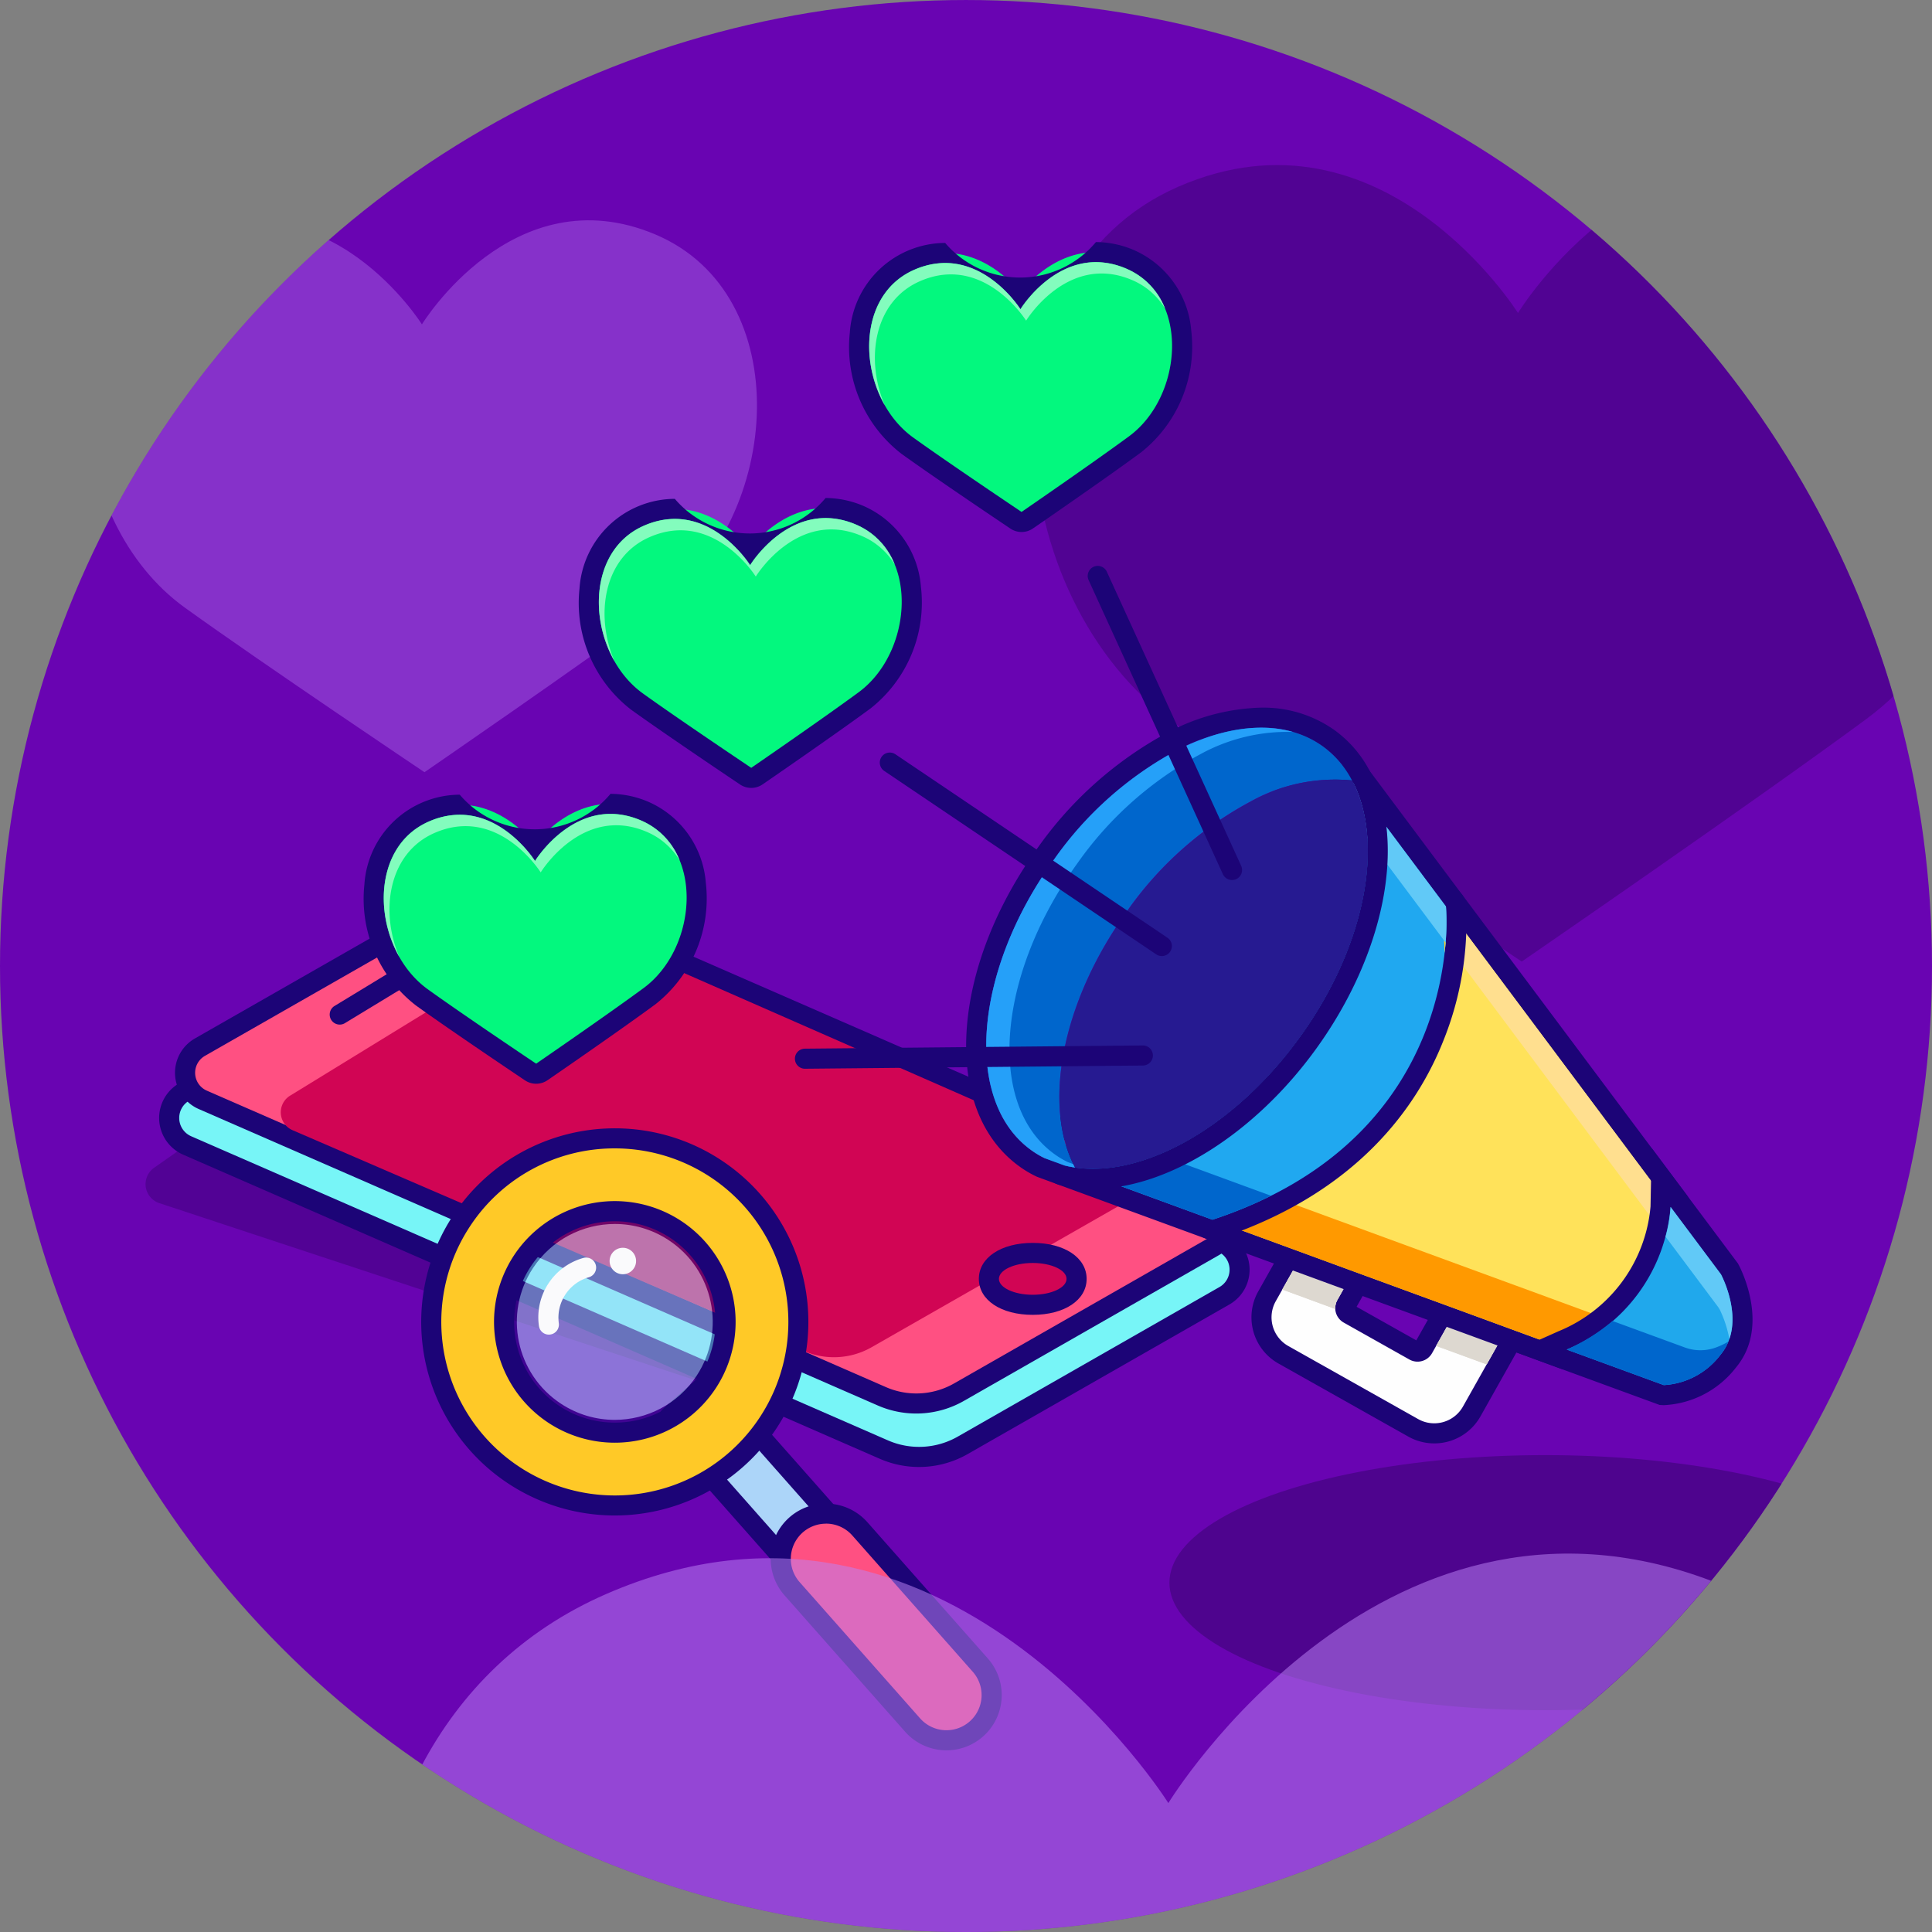 <svg xmlns="http://www.w3.org/2000/svg" xmlns:xlink="http://www.w3.org/1999/xlink" width="203" height="203" viewBox="0 0 203 203"><rect x="0" y="0" width="203" height="203" fill="#808080" stroke="none"/><defs><style>.a{fill:none;}.b{fill:#6904b2;}.c{fill:#440284;opacity:0.63;}.d{fill:#77f5f7;}.ae,.e{fill:#1c0477;}.f{fill:#ff5082;}.g{fill:#d10554;}.h{clip-path:url(#a);}.ac,.i{fill:#bc84f7;}.i{opacity:0.35;}.j{fill:#3b0377;opacity:0.51;}.k{fill:#4e048e;}.l{fill:#03f87e;}.m{fill:#83fcbd;}.n{fill:#fefefe;}.o{fill:#ddd8d0;}.p{fill:#ffe25a;}.q{fill:#ffdf8f;}.r{fill:#f90;}.s{fill:#20a8ec;}.t{fill:#61c9f7;}.u{fill:#06c;}.v{fill:#20a8f0;}.w{fill:#ffc927;}.x{fill:#25a0f9;}.y{fill:#261a91;}.aa,.z{fill:#acd5f9;}.aa{stroke-linecap:round;stroke-linejoin:round;opacity:0.53;}.ab{fill:#fafafc;}.ac{opacity:0.52;}.ad,.ae{stroke:none;}</style><clipPath id="a"><ellipse class="a" cx="101.5" cy="101.5" rx="101.5" ry="101.5"/></clipPath></defs><g transform="translate(-1970.297 -314.522)"><ellipse class="b" cx="101.5" cy="101.5" rx="101.5" ry="101.5" transform="translate(1970.297 314.523)"/><g transform="translate(1985.592 407.107)"><path class="c" d="M2059.32,441.52l-75.84-25.054a2.1,2.1,0,0,1-.548-3.714l25.487-17.878a9.274,9.274,0,0,1,8.236-1.214l75.324,24.884a2.1,2.1,0,0,1,.547,3.714l-25.933,18.191A8.186,8.186,0,0,1,2059.32,441.52Z" transform="translate(-1982.037 -382.636)"/><g transform="translate(1.43 4.276)"><path class="d" d="M2062.737,444.347a9.2,9.2,0,0,1-3.7-.773l-73.2-31.956a3.154,3.154,0,0,1-.3-5.63l27.029-15.447a10.323,10.323,0,0,1,9.257-.5l72.7,31.737a3.156,3.156,0,0,1,.3,5.632l-27.5,15.716A9.267,9.267,0,0,1,2062.737,444.347Z" transform="translate(-1982.89 -388.126)"/><path class="e" d="M2017.934,390.48a9.272,9.272,0,0,1,3.71.774l72.7,31.739a2.1,2.1,0,0,1,.2,3.749l-27.5,15.716a8.19,8.19,0,0,1-7.339.395L1986.5,410.9a2.1,2.1,0,0,1-.2-3.749l27.03-15.445a9.278,9.278,0,0,1,4.6-1.222m0-2.109h0a11.406,11.406,0,0,0-5.649,1.5l-27.029,15.447a4.21,4.21,0,0,0,.405,7.513l73.2,31.956a10.3,10.3,0,0,0,9.231-.5l27.5-15.718a4.21,4.21,0,0,0-.405-7.513l-72.7-31.737a11.3,11.3,0,0,0-4.554-.951Z" transform="translate(-1983.135 -388.371)"/></g><g transform="translate(3.096)"><path class="f" d="M2062.054,439.727a9,9,0,0,1-3.615-.756l-71.353-31.15a3.1,3.1,0,0,1-.3-5.537l26.348-15.056a10.1,10.1,0,0,1,9.049-.487l70.866,30.937a3.1,3.1,0,0,1,.3,5.535l-26.809,15.32A9.057,9.057,0,0,1,2062.054,439.727Z" transform="translate(-1984.169 -384.844)"/><path class="e" d="M2018.388,387.2a9.027,9.027,0,0,1,3.618.756l70.868,30.937a2.048,2.048,0,0,1,.2,3.654l-26.81,15.32a7.983,7.983,0,0,1-7.154.384l-71.355-31.15a2.048,2.048,0,0,1-.2-3.654L2013.9,388.39a9.03,9.03,0,0,1,4.486-1.192m0-2.109h0a11.175,11.175,0,0,0-5.534,1.47l-26.346,15.057a4.156,4.156,0,0,0,.4,7.418l71.353,31.15a10.094,10.094,0,0,0,9.046-.487l26.808-15.32a4.156,4.156,0,0,0-.4-7.418l-70.868-30.937a11.084,11.084,0,0,0-4.459-.932Z" transform="translate(-1984.414 -385.089)"/></g><path class="g" d="M2047.873,433.149l-53.7-23.19a2.048,2.048,0,0,1-.2-3.654l25.656-15.749a9.043,9.043,0,0,1,8.1-.436l53.909,23.669a2.047,2.047,0,0,1,.2,3.654l-26.808,15.32A7.983,7.983,0,0,1,2047.873,433.149Z" transform="translate(-1978.737 -383.795)"/><g transform="translate(19.348 8.349)"><line class="f" y1="4.613" x2="7.59" transform="translate(1.055 1.055)"/><path class="e" d="M1997.945,398.221a1.055,1.055,0,0,1-.548-1.957l7.589-4.613a1.055,1.055,0,0,1,1.1,1.8l-7.59,4.613A1.052,1.052,0,0,1,1997.945,398.221Z" transform="translate(-1996.89 -391.498)"/></g><g transform="translate(87.555 38.009)"><ellipse class="g" cx="4.608" cy="2.726" rx="4.608" ry="2.726" transform="translate(1.054 1.054)"/><path class="e" d="M2054.909,416.374c1.962,0,3.552.748,3.552,1.671s-1.59,1.671-3.552,1.671-3.554-.749-3.554-1.671,1.59-1.671,3.554-1.671m0-2.109c-3.335,0-5.663,1.554-5.663,3.781s2.328,3.779,5.663,3.779,5.662-1.554,5.662-3.779-2.328-3.781-5.662-3.781Z" transform="translate(-2049.246 -414.265)"/></g></g><g transform="translate(1970.297 314.523)"><g class="h" transform="translate(0)"><path class="i" d="M2036.98,333.691c-14.921-6.3-24.529,9.447-24.529,9.447s-9.791-15.633-24.639-9.163-12.969,29.8-.241,38.948c8.367,6.017,25.149,17.269,25.149,17.269s16.652-11.445,24.948-17.556C2050.291,363.34,2051.9,339.992,2036.98,333.691Z" transform="translate(-1968.119 -309.056)"/><path class="j" d="M2139.664,329.7c-21.611-9.122-35.528,13.682-35.528,13.682s-14.18-22.642-35.685-13.271-18.784,43.16-.349,56.41c12.118,8.714,36.425,25.011,36.425,25.011s24.116-16.576,36.131-25.426C2158.943,372.642,2161.276,338.827,2139.664,329.7Z" transform="translate(-1944.638 -310.496)"/><ellipse class="k" cx="39.469" cy="13.402" rx="39.469" ry="13.402" transform="translate(122.873 152.892)"/></g></g><g transform="translate(2008.509 397.931)"><path class="l" d="M2017.331,407.34a1.044,1.044,0,0,1-.587-.179c-.076-.051-7.654-5.133-11.412-7.835a13.084,13.084,0,0,1-5-11.755,9.027,9.027,0,0,1,8.968-8.494c3.808,0,6.562,2.565,7.9,4.145,1.328-1.61,4.087-4.238,7.946-4.238a9.19,9.19,0,0,1,3.577.757,9.094,9.094,0,0,1,5.391,7.635,13.083,13.083,0,0,1-4.865,11.812c-3.725,2.744-11.243,7.913-11.319,7.965A1.051,1.051,0,0,1,2017.331,407.34Z" transform="translate(-1999.208 -377.932)"/><path class="e" d="M2025.389,380.286a8.084,8.084,0,0,1,3.167.674c6.753,2.852,6.024,13.418.311,17.626-3.754,2.766-11.291,7.945-11.291,7.945s-7.6-5.092-11.383-7.815c-5.76-4.141-6.611-14.7.11-17.629a8.072,8.072,0,0,1,3.244-.71c4.864,0,7.907,4.858,7.907,4.858s3.02-4.949,7.935-4.949m0-2.109a10.361,10.361,0,0,1-15.843.091,10.084,10.084,0,0,0-10.017,9.437,14.167,14.167,0,0,0,5.433,12.723c3.773,2.712,11.128,7.646,11.439,7.855a2.11,2.11,0,0,0,2.37-.014c.309-.212,7.608-5.231,11.347-7.986A14.166,14.166,0,0,0,2035.4,387.5a10.124,10.124,0,0,0-6.028-8.483,10.241,10.241,0,0,0-3.988-.839Z" transform="translate(-1999.453 -378.177)"/><path class="m" d="M2032.17,384.693a7.436,7.436,0,0,0-3.508-3.029c-6.753-2.85-11.1,4.278-11.1,4.278s-4.428-7.079-11.147-4.147c-4.872,2.121-5.766,8.25-3.7,13.042-2.792-4.91-2.188-11.937,3.1-14.24,6.72-2.927,11.153,4.147,11.153,4.147s4.349-7.125,11.1-4.273A7.54,7.54,0,0,1,2032.17,384.693Z" transform="translate(-1998.962 -377.687)"/></g><g transform="translate(2053.793 374.009)"><g transform="translate(47.996 70.045)"><path class="n" d="M2089.425,434.366a4.509,4.509,0,0,1-2.2-.577l-13.654-7.685a4.513,4.513,0,0,1-1.717-6.137l2.859-5.079a1.057,1.057,0,0,1,1.281-.473l5.305,1.944a1.055,1.055,0,0,1,.556,1.507l-1.684,3a.7.7,0,0,0,.263.943l6.908,3.887a.7.7,0,0,0,.937-.262l2.6-4.621a1.057,1.057,0,0,1,1.282-.473l5.3,1.944a1.053,1.053,0,0,1,.555,1.507l-4.66,8.284a4.52,4.52,0,0,1-3.936,2.294Z" transform="translate(-2070.219 -413.296)"/><path class="e" d="M2075.875,415.65l5.3,1.944-1.683,3a1.753,1.753,0,0,0,.662,2.378l6.911,3.887a1.749,1.749,0,0,0,2.375-.667l2.6-4.617,5.306,1.944-4.66,8.284a3.462,3.462,0,0,1-3.018,1.756,3.425,3.425,0,0,1-1.684-.442l-13.654-7.683a3.459,3.459,0,0,1-1.314-4.7l2.858-5.08m0-2.109a2.11,2.11,0,0,0-1.838,1.075l-2.858,5.081a5.567,5.567,0,0,0,2.118,7.572l13.655,7.685a5.566,5.566,0,0,0,7.571-2.117l4.662-8.285a2.11,2.11,0,0,0-1.113-3.015l-5.3-1.944a2.107,2.107,0,0,0-2.563.946l-2.422,4.3-6.273-3.528,1.509-2.684a2.109,2.109,0,0,0-1.114-3.013l-5.3-1.944a2.107,2.107,0,0,0-.726-.129Z" transform="translate(-2070.464 -413.541)"/></g><path class="o" d="M2087.532,419.706l-2.169,3.853,1.421.519,3.883,1.424,2.169-3.853Z" transform="translate(-2017.958 -341.629)"/><path class="o" d="M2072.953,419.013l1.42.519,4.152,1.524a1.664,1.664,0,0,1,.218-.955l1.683-3-5.3-1.944Z" transform="translate(-2021.715 -343.005)"/><path class="o" d="M2085.363,423.559l1.421.519,3.883,1.424,2.169-3.853-5.3-1.943Z" transform="translate(-2017.958 -341.629)"/><path class="o" d="M2072.953,419.013l1.42.519,4.152,1.524a1.664,1.664,0,0,1,.218-.955l1.683-3-5.3-1.944Z" transform="translate(-2021.715 -343.005)"/><g transform="translate(41.791 33.664)"><path class="p" d="M2104.789,435.074a1.032,1.032,0,0,1-.364-.065l-6.245-2.293-21.472-7.866-9.506-3.485a1.054,1.054,0,0,1,.034-1.992c25.644-8.438,23.9-30.849,23.815-31.8a1.054,1.054,0,0,1,1.894-.728l23.6,31.558a1.037,1.037,0,0,1,.209.651,18.7,18.7,0,0,1-11.535,15.927A1.065,1.065,0,0,1,2104.789,435.074Z" transform="translate(-2065.456 -385.369)"/><path class="e" d="M2092.347,387.723l23.6,31.556a17.8,17.8,0,0,1-10.911,14.985l-6.246-2.294-5.3-1.944-10.864-3.979-5.3-1.944-9.506-3.485c26.667-8.775,24.582-32.4,24.537-32.9m0-2.109a2.132,2.132,0,0,0-.756.139,2.11,2.11,0,0,0-1.343,2.163c.083.916,1.774,22.518-23.095,30.7a2.109,2.109,0,0,0-.068,3.984l9.506,3.485,5.305,1.944,10.865,3.98,5.3,1.942,6.243,2.293a2.1,2.1,0,0,0,1.588-.053,19.792,19.792,0,0,0,12.16-16.869,2.105,2.105,0,0,0-.419-1.3l-23.6-31.557a2.107,2.107,0,0,0-1.689-.845Z" transform="translate(-2065.702 -385.614)"/></g><path class="q" d="M2086.163,387.233a24.647,24.647,0,0,1-.034,3.787l23.1,30.9a14.159,14.159,0,0,0,.53-3.128Z" transform="translate(-2017.726 -351.46)"/><path class="r" d="M2067.321,413.069l9.506,3.485,5.3,1.944,10.864,3.978,5.3,1.944,6.246,2.294a19.958,19.958,0,0,0,4.811-3l-1.461-.535-6.246-2.294-5.3-1.942-10.863-3.98-5.3-1.944-6.7-2.458h0A45.318,45.318,0,0,1,2067.321,413.069Z" transform="translate(-2023.42 -344.399)"/><g transform="translate(75.522 61.152)"><path class="s" d="M2106.793,431.942h-.106l-.156-.008-.159-.056-12.628-4.626,2.372-1.059a16.613,16.613,0,0,0,10.288-14.046l.076-3.043,7.162,9.573.037.069c.127.233,3.054,5.769-.155,9.618a9.091,9.091,0,0,1-6.727,3.58Z" transform="translate(-2090.943 -405.991)"/><path class="e" d="M2108.107,412.892l5.292,7.075s2.753,5.1-.036,8.442a8.065,8.065,0,0,1-5.918,3.2h-.059l-10.189-3.732a17.8,17.8,0,0,0,10.911-14.985m-1.986-6.178-.121,6.129a15.618,15.618,0,0,1-9.664,13.108l-4.742,2.118,4.876,1.787,10.19,3.732.293.108.337.02s.054,0,.154,0a10.178,10.178,0,0,0,7.54-3.962c3.658-4.39.412-10.534.271-10.793l-.074-.137-.092-.124-5.292-7.075-3.676-4.915Z" transform="translate(-2091.594 -406.714)"/></g><path class="t" d="M2103.863,414.584l.336.444,5.148,6.885a2.519,2.519,0,0,1,.263.431,12.1,12.1,0,0,1,.957,2.991c1.091-3.151-.882-6.8-.882-6.8l-5.292-7.075A14.2,14.2,0,0,1,2103.863,414.584Z" transform="translate(-2012.357 -344.127)"/><path class="u" d="M2095.894,423.657l10.19,3.732a7.952,7.952,0,0,0,5.977-3.2,4.971,4.971,0,0,0,.814-1.365,8.035,8.035,0,0,1-1.407.65,4.73,4.73,0,0,1-3.184-.044l-7.58-2.776A19.978,19.978,0,0,1,2095.894,423.657Z" transform="translate(-2014.77 -341.342)"/><g transform="translate(26.234 20.608)"><path class="v" d="M2071.181,424.463a1.053,1.053,0,0,1-.363-.064l-15.557-5.7a1.055,1.055,0,0,1,.363-2.045,1.1,1.1,0,0,1,.257.031,11.219,11.219,0,0,0,2.733.324c6.809,0,15.01-5.263,20.9-13.407,6.406-8.857,8.671-19.412,5.512-25.669a1.054,1.054,0,0,1,1.785-1.106l9.752,13.044a1.057,1.057,0,0,1,.169.341,1.028,1.028,0,0,1,.039.2c.094,1.019,1.981,25.033-25.256,34A1.061,1.061,0,0,1,2071.181,424.463Z" transform="translate(-2053.514 -375.347)"/><path class="e" d="M2086.208,377.7l9.752,13.046a.015.015,0,0,0,0,.01c.045.5,2.131,24.121-24.537,32.9l-15.557-5.7a12.281,12.281,0,0,0,2.99.354c6.917,0,15.483-5.169,21.751-13.843,6.865-9.493,8.875-20.273,5.6-26.762m0-2.109a2.109,2.109,0,0,0-1.881,3.06c2.99,5.92.759,16.025-5.424,24.575-5.694,7.88-13.561,12.97-20.042,12.97a10.166,10.166,0,0,1-2.477-.292,2.109,2.109,0,0,0-1.238,4.027l15.558,5.7a2.094,2.094,0,0,0,.725.129,2.119,2.119,0,0,0,.66-.106c14.579-4.8,20.873-13.947,23.586-20.777a33.365,33.365,0,0,0,2.391-14.317,2.147,2.147,0,0,0-.081-.417,2.1,2.1,0,0,0-.334-.662l-9.75-13.046a2.11,2.11,0,0,0-1.691-.847Z" transform="translate(-2053.76 -375.592)"/></g><path class="t" d="M2078.667,377.211a15.136,15.136,0,0,1,1.494,5.83l8.063,10.787a.013.013,0,0,0,0,.01c.008.064.046.525.055,1.292.044-.375.078-.737.107-1.076a24.754,24.754,0,0,0,.034-3.787.015.015,0,0,1,0-.01Z" transform="translate(-2019.985 -354.494)"/><path class="w" d="M2086,389.974c.008.064.046.525.055,1.292.044-.375.079-.737.107-1.076Z" transform="translate(-2017.763 -350.63)"/><path class="u" d="M2055.379,408.372l15.558,5.7a45.367,45.367,0,0,0,6.149-2.514l-2.8-1.025-9-3.3A16.113,16.113,0,0,1,2055.379,408.372Z" transform="translate(-2027.035 -345.404)"/><path class="e" d="M2078.449,373.291a10.878,10.878,0,0,1,6.49,1.97,10.287,10.287,0,0,1,3.163,3.764l.013.012c3.278,6.489,1.267,17.269-5.6,26.762-6.269,8.675-14.833,13.843-21.75,13.843a12.273,12.273,0,0,1-2.99-.354l-.018-.008-2.053-.754a9.262,9.262,0,0,1-1.426-.853c-7.134-5.16-6.047-18.831,2.418-30.543a37.4,37.4,0,0,1,12.938-11.478,19.832,19.832,0,0,1,8.813-2.359m0-2.108a22.018,22.018,0,0,0-9.767,2.586,39.782,39.782,0,0,0-13.694,12.123c-4.318,5.976-6.964,12.651-7.452,18.8-.517,6.531,1.439,11.748,5.507,14.691a11.42,11.42,0,0,0,1.745,1.043,2.058,2.058,0,0,0,.191.081l2.03.745a2.23,2.23,0,0,0,.256.082,14.419,14.419,0,0,0,3.5.418c7.792,0,17-5.776,23.46-14.717,7.182-9.931,9.5-21.564,5.771-28.947-.025-.05-.051-.1-.08-.143a12.339,12.339,0,0,0-3.743-4.39,12.886,12.886,0,0,0-7.727-2.37Z" transform="translate(-2029.434 -356.319)"/><path class="u" d="M2053.79,417.181a9.331,9.331,0,0,0,1.427.855l2.052.753.019.008c.366.091.741.165,1.117.22-3.435-6.472-1.447-17.376,5.485-26.971a37.385,37.385,0,0,1,12.938-11.477,18.211,18.211,0,0,1,10.682-2.221,10.209,10.209,0,0,0-3.061-3.577c-3.958-2.859-9.607-2.5-15.3.39a37.42,37.42,0,0,0-12.938,11.478C2047.742,398.35,2046.656,412.021,2053.79,417.181Z" transform="translate(-2028.943 -355.829)"/><path class="x" d="M2053.79,417.181a9.321,9.321,0,0,0,1.427.855l2.052.753.019.008c.366.091.741.165,1.117.22-.061-.117-.123-.234-.175-.354l-.573-.21a9.294,9.294,0,0,1-1.427-.853c-7.135-5.16-6.046-18.832,2.418-30.544a37.391,37.391,0,0,1,12.939-11.477,19.03,19.03,0,0,1,9.712-2.329c-3.546-1.014-7.839-.277-12.152,1.911a37.42,37.42,0,0,0-12.938,11.478C2047.742,398.35,2046.656,412.021,2053.79,417.181Z" transform="translate(-2028.943 -355.829)"/><path class="y" d="M2056.62,417.759c7.188,1.062,16.774-4.231,23.623-13.709,6.865-9.493,8.875-20.273,5.6-26.762l-.014-.012a1.727,1.727,0,0,0-.1-.186,18.209,18.209,0,0,0-10.681,2.221,37.394,37.394,0,0,0-12.939,11.477C2055.172,400.383,2053.184,411.287,2056.62,417.759Z" transform="translate(-2027.158 -354.571)"/><g transform="translate(8.945 19.586)"><path class="e" d="M2070.123,396.192a1.058,1.058,0,0,1-.589-.18l-28.581-19.275a1.054,1.054,0,1,1,1.179-1.748l28.581,19.275a1.054,1.054,0,0,1-.59,1.928Z" transform="translate(-2040.488 -374.808)"/></g><g transform="translate(30.802 0)"><path class="e" d="M2072.416,392.75a1.054,1.054,0,0,1-.96-.616l-14.094-30.87a1.054,1.054,0,1,1,1.917-.875l14.1,30.87a1.055,1.055,0,0,1-.522,1.4A1.035,1.035,0,0,1,2072.416,392.75Z" transform="translate(-2057.265 -359.773)"/></g><g transform="translate(0 50.36)"><path class="e" d="M2034.676,400.878a1.055,1.055,0,0,1-.009-2.109l35.558-.339h.01a1.055,1.055,0,0,1,.01,2.109l-35.558.339Z" transform="translate(-2033.621 -398.43)"/></g></g><g transform="translate(2014.561 433.077)"><g transform="translate(24.775 25.854)"><path class="z" d="M2042.4,450.39a1.053,1.053,0,0,1-.725-.354l-17.552-19.851a1.053,1.053,0,0,1,.091-1.488l3.413-3.018a1.056,1.056,0,0,1,1.489.091l17.55,19.851a1.055,1.055,0,0,1-.091,1.489l-3.413,3.017a1.049,1.049,0,0,1-.7.265Z" transform="translate(-2022.808 -424.36)"/><path class="e" d="M2028.575,426.714l17.552,19.851-3.413,3.017-17.552-19.851,3.413-3.017m0-2.109a2.1,2.1,0,0,0-1.4.529l-3.413,3.017a2.109,2.109,0,0,0-.184,2.977l17.552,19.851a2.109,2.109,0,0,0,2.977.184l3.413-3.017a2.109,2.109,0,0,0,.184-2.978l-17.552-19.851a2.1,2.1,0,0,0-1.581-.711Z" transform="translate(-2023.053 -424.605)"/></g><g transform="translate(36.723 39.427)"><path class="f" d="M2050.439,459.647a4.752,4.752,0,0,1-3.56-1.6l-12.656-14.315a4.749,4.749,0,1,1,7.116-6.292L2054,451.752a4.749,4.749,0,0,1-3.557,7.895Z" transform="translate(-2031.98 -434.779)"/><path class="e" d="M2038.025,437.133a3.685,3.685,0,0,1,2.769,1.247L2053.45,452.7a3.694,3.694,0,1,1-5.535,4.894l-12.657-14.314a3.694,3.694,0,0,1,2.767-6.142m0-2.109h0a5.8,5.8,0,0,0-4.347,9.648l12.657,14.316a5.8,5.8,0,0,0,8.7-7.689l-12.655-14.316a5.812,5.812,0,0,0-4.35-1.959Z" transform="translate(-2032.225 -435.024)"/></g><g class="aa" transform="translate(-2001.702 -402.423)"><path class="ad" d="M 2022.029 435.556 C 2019.541 435.556 2017.122 434.833 2015.032 433.466 C 2012.173 431.596 2010.214 428.725 2009.515 425.381 C 2008.816 422.038 2009.462 418.622 2011.332 415.763 C 2013.704 412.138 2017.708 409.974 2022.043 409.974 C 2024.529 409.974 2026.947 410.696 2029.036 412.062 C 2031.895 413.933 2033.855 416.805 2034.555 420.149 C 2035.256 423.494 2034.611 426.91 2032.74 429.769 C 2030.369 433.393 2026.365 435.556 2022.029 435.556 Z"/><path class="ae" d="M 2022.043 412.474 C 2018.688 412.474 2015.399 414.113 2013.424 417.131 C 2010.312 421.888 2011.645 428.263 2016.401 431.374 C 2018.14 432.512 2020.096 433.056 2022.029 433.056 C 2025.385 433.056 2028.674 431.417 2030.648 428.4 C 2033.76 423.645 2032.424 417.267 2027.667 414.154 C 2025.929 413.017 2023.975 412.474 2022.043 412.474 M 2022.043 407.474 C 2025.016 407.474 2027.908 408.337 2030.404 409.97 C 2032.13 411.1 2033.585 412.535 2034.728 414.237 C 2035.831 415.878 2036.596 417.695 2037.002 419.637 C 2037.409 421.579 2037.436 423.55 2037.084 425.496 C 2036.719 427.514 2035.961 429.412 2034.832 431.138 C 2031.997 435.47 2027.211 438.056 2022.029 438.056 C 2019.054 438.056 2016.161 437.192 2013.664 435.558 C 2011.939 434.43 2010.484 432.995 2009.341 431.293 C 2008.239 429.651 2007.474 427.834 2007.068 425.893 C 2006.662 423.951 2006.635 421.98 2006.988 420.034 C 2007.354 418.017 2008.111 416.119 2009.24 414.394 C 2012.075 410.061 2016.861 407.474 2022.043 407.474 Z"/></g><g transform="translate(1.043 1.055)"><path class="w" d="M2024.109,444.144a19.29,19.29,0,1,1,16.156-8.73,19.22,19.22,0,0,1-16.156,8.73Zm.027-30.926a11.641,11.641,0,1,0,6.359,1.9A11.611,11.611,0,0,0,2024.136,413.219Z" transform="translate(-2004.836 -405.569)"/></g><path class="e" d="M2024.39,406.868a18.234,18.234,0,1,1-15.276,8.253,18.135,18.135,0,0,1,15.276-8.253m-.029,30.923a12.692,12.692,0,1,0-6.941-2.074,12.674,12.674,0,0,0,6.941,2.074m.029-33.032a20.34,20.34,0,1,0,11.115,3.319,20.294,20.294,0,0,0-11.115-3.319Zm-.029,30.923a10.578,10.578,0,1,1,8.864-4.786,10.547,10.547,0,0,1-8.864,4.786Z" transform="translate(-2004.036 -404.759)"/><g transform="translate(12.316 13.578)"><path class="ab" d="M2014.578,423.281a1.055,1.055,0,0,1-1.045-.925,6.475,6.475,0,0,1,4.681-7.134,1.054,1.054,0,0,1,.568,2.03,4.417,4.417,0,0,0-3.156,4.844,1.053,1.053,0,0,1-.916,1.176A.905.905,0,0,1,2014.578,423.281Z" transform="translate(-2013.489 -415.182)"/></g><g transform="translate(19.789 12.552)"><circle class="ab" cx="1.391" cy="1.391" r="1.391"/></g></g><g transform="translate(1970.297 314.523)"><g class="h" transform="translate(0)"><path class="ac" d="M2142.745,442.775c-35.77-15.1-58.8,22.649-58.8,22.649s-23.471-37.479-59.066-21.967-31.09,71.437-.577,93.369c20.061,14.425,60.292,41.4,60.292,41.4s39.917-27.435,59.8-42.085C2174.656,513.852,2178.519,457.881,2142.745,442.775Z" transform="translate(-1961.184 -275.971)"/></g></g><g transform="translate(2031.108 366.846)"><path class="l" d="M2034.575,383.617a1.048,1.048,0,0,1-.588-.178c-.075-.051-7.654-5.133-11.412-7.835a13.084,13.084,0,0,1-5-11.755,9.029,9.029,0,0,1,8.968-8.494c3.808,0,6.562,2.565,7.9,4.145,1.328-1.61,4.087-4.238,7.945-4.238a9.192,9.192,0,0,1,3.578.757,9.094,9.094,0,0,1,5.391,7.635,13.085,13.085,0,0,1-4.864,11.812c-3.726,2.744-11.244,7.913-11.32,7.965A1.049,1.049,0,0,1,2034.575,383.617Z" transform="translate(-2016.452 -354.209)"/><path class="e" d="M2042.633,356.563a8.088,8.088,0,0,1,3.167.674c6.753,2.852,6.023,13.418.312,17.626-3.755,2.766-11.291,7.945-11.291,7.945s-7.6-5.092-11.383-7.815c-5.761-4.141-6.611-14.7.109-17.629a8.076,8.076,0,0,1,3.244-.71c4.865,0,7.908,4.858,7.908,4.858s3.02-4.949,7.935-4.949m0-2.109a10.359,10.359,0,0,1-15.843.091,10.084,10.084,0,0,0-10.016,9.437,14.165,14.165,0,0,0,5.432,12.723c3.773,2.712,11.128,7.646,11.439,7.855a2.11,2.11,0,0,0,2.37-.014c.309-.212,7.608-5.23,11.346-7.984a14.168,14.168,0,0,0,5.287-12.785,10.124,10.124,0,0,0-6.027-8.483,10.243,10.243,0,0,0-3.988-.839Z" transform="translate(-2016.697 -354.454)"/><path class="m" d="M2049.415,360.97a7.442,7.442,0,0,0-3.509-3.029c-6.753-2.85-11.1,4.278-11.1,4.278s-4.43-7.079-11.149-4.147c-4.872,2.121-5.766,8.25-3.695,13.042-2.793-4.91-2.19-11.937,3.1-14.24,6.72-2.927,11.153,4.147,11.153,4.147s4.349-7.125,11.1-4.273A7.544,7.544,0,0,1,2049.415,360.97Z" transform="translate(-2016.206 -353.964)"/></g><g transform="translate(2059.513 339.957)"><g transform="translate(0 0)"><path class="l" d="M2056.248,363.209a1.051,1.051,0,0,1-.587-.178c-.076-.051-7.652-5.133-11.411-7.835a13.086,13.086,0,0,1-5-11.755,9.029,9.029,0,0,1,8.969-8.494c3.807,0,6.561,2.565,7.9,4.145,1.327-1.61,4.086-4.238,7.944-4.238a9.194,9.194,0,0,1,3.579.757,9.094,9.094,0,0,1,5.391,7.635,13.086,13.086,0,0,1-4.864,11.812c-3.726,2.744-11.244,7.913-11.319,7.965A1.051,1.051,0,0,1,2056.248,363.209Z" transform="translate(-2038.125 -333.801)"/><path class="e" d="M2064.306,336.155a8.09,8.09,0,0,1,3.168.674c6.753,2.852,6.023,13.418.31,17.626-3.755,2.766-11.292,7.945-11.292,7.945s-7.595-5.092-11.382-7.815c-5.761-4.141-6.612-14.7.109-17.629a8.072,8.072,0,0,1,3.244-.71c4.865,0,7.908,4.858,7.908,4.858s3.018-4.949,7.934-4.949m0-2.109a10.359,10.359,0,0,1-15.841.091,10.086,10.086,0,0,0-10.018,9.437,14.171,14.171,0,0,0,5.433,12.723c3.772,2.712,11.129,7.646,11.44,7.854a2.1,2.1,0,0,0,2.368-.013c.311-.212,7.608-5.23,11.348-7.986a14.166,14.166,0,0,0,5.287-12.784,10.122,10.122,0,0,0-6.029-8.483,10.231,10.231,0,0,0-3.987-.839Z" transform="translate(-2038.37 -334.046)"/></g><path class="m" d="M2071.089,340.562a7.438,7.438,0,0,0-3.51-3.029c-6.754-2.852-11.1,4.278-11.1,4.278s-4.43-7.079-11.147-4.147c-4.873,2.121-5.767,8.25-3.7,13.042-2.792-4.91-2.189-11.937,3.1-14.24,6.719-2.927,11.153,4.147,11.153,4.147s4.349-7.125,11.1-4.273A7.54,7.54,0,0,1,2071.089,340.562Z" transform="translate(-2037.879 -333.556)"/></g></g></svg>